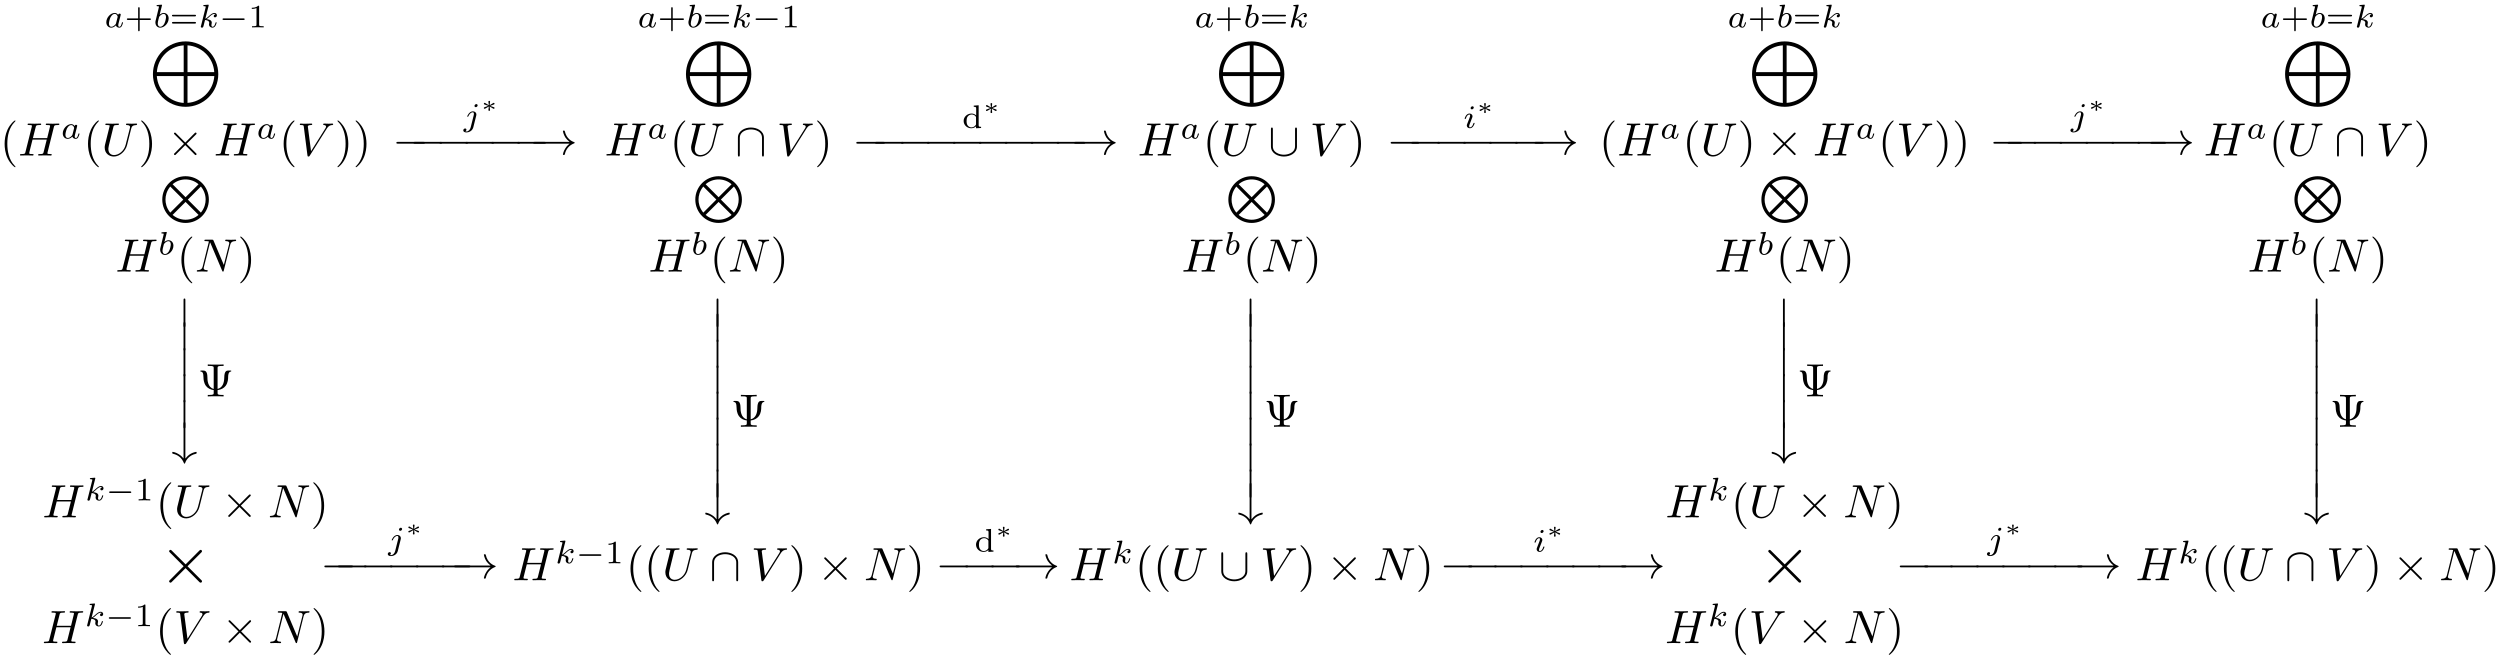 <?xml version="1.0" encoding="UTF-8"?>
<svg xmlns="http://www.w3.org/2000/svg" xmlns:xlink="http://www.w3.org/1999/xlink" width="533.178pt" height="139.653pt" viewBox="0 0 533.178 139.653" version="1.1">
<defs>
<g>
<symbol overflow="visible" id="glyph0-0">
<path style="stroke:none;" d=""/>
</symbol>
<symbol overflow="visible" id="glyph0-1">
<path style="stroke:none;" d="M 2.938 -2.656 C 2.797 -2.891 2.562 -3.078 2.219 -3.078 C 1.328 -3.078 0.422 -2.094 0.422 -1.094 C 0.422 -0.406 0.875 0.062 1.484 0.062 C 1.859 0.062 2.188 -0.141 2.469 -0.422 C 2.594 0 3 0.062 3.188 0.062 C 3.438 0.062 3.609 -0.078 3.734 -0.297 C 3.891 -0.578 3.984 -0.969 3.984 -1 C 3.984 -1.094 3.891 -1.094 3.875 -1.094 C 3.766 -1.094 3.766 -1.062 3.719 -0.875 C 3.625 -0.531 3.5 -0.125 3.203 -0.125 C 3.031 -0.125 2.969 -0.281 2.969 -0.469 C 2.969 -0.578 3.031 -0.844 3.078 -1.016 C 3.125 -1.203 3.203 -1.484 3.234 -1.641 L 3.375 -2.172 C 3.422 -2.359 3.5 -2.688 3.5 -2.719 C 3.5 -2.875 3.375 -2.938 3.266 -2.938 C 3.141 -2.938 2.984 -2.859 2.938 -2.656 Z M 2.5 -0.875 C 2.453 -0.672 2.297 -0.531 2.141 -0.406 C 2.078 -0.344 1.797 -0.125 1.5 -0.125 C 1.234 -0.125 0.984 -0.312 0.984 -0.797 C 0.984 -1.172 1.188 -1.938 1.359 -2.219 C 1.672 -2.781 2.031 -2.875 2.219 -2.875 C 2.703 -2.875 2.844 -2.344 2.844 -2.266 C 2.844 -2.25 2.828 -2.188 2.828 -2.172 Z M 2.5 -0.875 "/>
</symbol>
<symbol overflow="visible" id="glyph0-2">
<path style="stroke:none;" d="M 1.844 -4.625 C 1.844 -4.641 1.875 -4.734 1.875 -4.734 C 1.875 -4.781 1.844 -4.844 1.75 -4.844 C 1.609 -4.844 1.031 -4.781 0.859 -4.766 C 0.812 -4.766 0.703 -4.75 0.703 -4.609 C 0.703 -4.516 0.812 -4.516 0.891 -4.516 C 1.219 -4.516 1.219 -4.453 1.219 -4.406 C 1.219 -4.359 1.156 -4.078 1.109 -3.922 L 0.953 -3.281 C 0.891 -3.031 0.516 -1.516 0.5 -1.422 C 0.453 -1.25 0.453 -1.156 0.453 -1.078 C 0.453 -0.375 0.906 0.062 1.484 0.062 C 2.359 0.062 3.281 -0.875 3.281 -1.906 C 3.281 -2.719 2.719 -3.078 2.234 -3.078 C 1.875 -3.078 1.562 -2.875 1.359 -2.688 Z M 1.484 -0.125 C 1.156 -0.125 0.953 -0.422 0.953 -0.844 C 0.953 -1.094 1.016 -1.328 1.219 -2.125 C 1.25 -2.25 1.25 -2.266 1.391 -2.422 C 1.656 -2.719 1.969 -2.875 2.219 -2.875 C 2.484 -2.875 2.719 -2.672 2.719 -2.203 C 2.719 -1.922 2.578 -1.203 2.359 -0.797 C 2.188 -0.453 1.844 -0.125 1.484 -0.125 Z M 1.484 -0.125 "/>
</symbol>
<symbol overflow="visible" id="glyph0-3">
<path style="stroke:none;" d="M 2.188 -4.625 C 2.188 -4.641 2.203 -4.734 2.203 -4.734 C 2.203 -4.781 2.188 -4.844 2.094 -4.844 C 1.953 -4.844 1.375 -4.781 1.203 -4.766 C 1.156 -4.766 1.047 -4.75 1.047 -4.609 C 1.047 -4.516 1.156 -4.516 1.234 -4.516 C 1.562 -4.516 1.562 -4.453 1.562 -4.406 C 1.562 -4.359 1.547 -4.312 1.547 -4.25 L 0.562 -0.312 C 0.516 -0.188 0.516 -0.172 0.516 -0.156 C 0.516 -0.047 0.609 0.062 0.766 0.062 C 0.953 0.062 1.031 -0.062 1.078 -0.219 C 1.094 -0.25 1.391 -1.484 1.422 -1.578 C 1.922 -1.531 2.312 -1.359 2.312 -1 C 2.312 -0.969 2.312 -0.938 2.297 -0.859 C 2.266 -0.766 2.266 -0.719 2.266 -0.641 C 2.266 -0.156 2.672 0.062 3.016 0.062 C 3.688 0.062 3.891 -0.984 3.891 -1 C 3.891 -1.094 3.812 -1.094 3.781 -1.094 C 3.688 -1.094 3.672 -1.047 3.641 -0.922 C 3.562 -0.625 3.375 -0.125 3.031 -0.125 C 2.844 -0.125 2.781 -0.297 2.781 -0.484 C 2.781 -0.609 2.781 -0.625 2.828 -0.797 C 2.844 -0.828 2.859 -0.938 2.859 -1.016 C 2.859 -1.641 2.031 -1.734 1.734 -1.75 C 1.938 -1.875 2.188 -2.109 2.312 -2.219 C 2.672 -2.547 3.016 -2.875 3.406 -2.875 C 3.484 -2.875 3.578 -2.859 3.641 -2.781 C 3.344 -2.734 3.281 -2.5 3.281 -2.391 C 3.281 -2.25 3.391 -2.141 3.547 -2.141 C 3.75 -2.141 3.953 -2.297 3.953 -2.578 C 3.953 -2.812 3.781 -3.078 3.422 -3.078 C 3.016 -3.078 2.656 -2.781 2.297 -2.453 C 2 -2.188 1.781 -1.969 1.484 -1.844 Z M 2.188 -4.625 "/>
</symbol>
<symbol overflow="visible" id="glyph0-4">
<path style="stroke:none;" d="M 3.062 -4.359 C 3.062 -4.469 2.969 -4.625 2.781 -4.625 C 2.578 -4.625 2.391 -4.422 2.391 -4.234 C 2.391 -4.125 2.469 -3.969 2.672 -3.969 C 2.859 -3.969 3.062 -4.156 3.062 -4.359 Z M 1.578 0.344 C 1.469 0.828 1.094 1.219 0.688 1.219 C 0.594 1.219 0.516 1.219 0.438 1.188 C 0.609 1.094 0.672 0.938 0.672 0.828 C 0.672 0.656 0.531 0.578 0.391 0.578 C 0.188 0.578 0 0.766 0 0.984 C 0 1.25 0.266 1.422 0.688 1.422 C 1.109 1.422 1.922 1.172 2.141 0.328 L 2.766 -2.172 C 2.781 -2.25 2.797 -2.312 2.797 -2.422 C 2.797 -2.797 2.469 -3.078 2.062 -3.078 C 1.281 -3.078 0.844 -2.109 0.844 -2 C 0.844 -1.922 0.938 -1.922 0.953 -1.922 C 1.031 -1.922 1.047 -1.938 1.094 -2.047 C 1.266 -2.453 1.625 -2.875 2.031 -2.875 C 2.203 -2.875 2.266 -2.766 2.266 -2.531 C 2.266 -2.453 2.266 -2.359 2.25 -2.328 Z M 1.578 0.344 "/>
</symbol>
<symbol overflow="visible" id="glyph0-5">
<path style="stroke:none;" d="M 2.266 -4.359 C 2.266 -4.469 2.172 -4.625 1.984 -4.625 C 1.797 -4.625 1.594 -4.438 1.594 -4.234 C 1.594 -4.125 1.672 -3.969 1.875 -3.969 C 2.062 -3.969 2.266 -4.172 2.266 -4.359 Z M 0.844 -0.812 C 0.812 -0.719 0.781 -0.641 0.781 -0.516 C 0.781 -0.188 1.047 0.062 1.438 0.062 C 2.125 0.062 2.438 -0.891 2.438 -1 C 2.438 -1.094 2.344 -1.094 2.328 -1.094 C 2.234 -1.094 2.219 -1.047 2.188 -0.969 C 2.031 -0.406 1.734 -0.125 1.453 -0.125 C 1.312 -0.125 1.281 -0.219 1.281 -0.375 C 1.281 -0.531 1.328 -0.656 1.391 -0.812 C 1.469 -1 1.547 -1.188 1.609 -1.375 C 1.672 -1.547 1.938 -2.172 1.953 -2.266 C 1.984 -2.328 2 -2.406 2 -2.484 C 2 -2.812 1.719 -3.078 1.344 -3.078 C 0.641 -3.078 0.328 -2.125 0.328 -2 C 0.328 -1.922 0.422 -1.922 0.453 -1.922 C 0.547 -1.922 0.547 -1.953 0.578 -2.031 C 0.75 -2.625 1.062 -2.875 1.312 -2.875 C 1.422 -2.875 1.484 -2.828 1.484 -2.641 C 1.484 -2.469 1.453 -2.375 1.281 -1.938 Z M 0.844 -0.812 "/>
</symbol>
<symbol overflow="visible" id="glyph1-0">
<path style="stroke:none;" d=""/>
</symbol>
<symbol overflow="visible" id="glyph1-1">
<path style="stroke:none;" d="M 3.219 -1.578 L 5.359 -1.578 C 5.453 -1.578 5.609 -1.578 5.609 -1.734 C 5.609 -1.922 5.453 -1.922 5.359 -1.922 L 3.219 -1.922 L 3.219 -4.062 C 3.219 -4.141 3.219 -4.312 3.062 -4.312 C 2.891 -4.312 2.891 -4.156 2.891 -4.062 L 2.891 -1.922 L 0.75 -1.922 C 0.656 -1.922 0.484 -1.922 0.484 -1.75 C 0.484 -1.578 0.641 -1.578 0.75 -1.578 L 2.891 -1.578 L 2.891 0.562 C 2.891 0.656 2.891 0.828 3.047 0.828 C 3.219 0.828 3.219 0.656 3.219 0.562 Z M 3.219 -1.578 "/>
</symbol>
<symbol overflow="visible" id="glyph1-2">
<path style="stroke:none;" d="M 5.359 -2.344 C 5.453 -2.344 5.609 -2.344 5.609 -2.516 C 5.609 -2.688 5.453 -2.688 5.359 -2.688 L 0.75 -2.688 C 0.656 -2.688 0.484 -2.688 0.484 -2.516 C 0.484 -2.344 0.641 -2.344 0.75 -2.344 Z M 5.359 -0.812 C 5.453 -0.812 5.609 -0.812 5.609 -0.969 C 5.609 -1.156 5.453 -1.156 5.359 -1.156 L 0.75 -1.156 C 0.641 -1.156 0.484 -1.156 0.484 -0.969 C 0.484 -0.812 0.656 -0.812 0.75 -0.812 Z M 5.359 -0.812 "/>
</symbol>
<symbol overflow="visible" id="glyph1-3">
<path style="stroke:none;" d="M 2.328 -4.438 C 2.328 -4.625 2.328 -4.625 2.125 -4.625 C 1.672 -4.188 1.047 -4.188 0.766 -4.188 L 0.766 -3.938 C 0.922 -3.938 1.391 -3.938 1.766 -4.125 L 1.766 -0.578 C 1.766 -0.344 1.766 -0.25 1.078 -0.25 L 0.812 -0.25 L 0.812 0 C 0.938 0 1.797 -0.031 2.047 -0.031 C 2.266 -0.031 3.141 0 3.297 0 L 3.297 -0.25 L 3.031 -0.25 C 2.328 -0.25 2.328 -0.344 2.328 -0.578 Z M 2.328 -4.438 "/>
</symbol>
<symbol overflow="visible" id="glyph1-4">
<path style="stroke:none;" d="M 2.484 -4.766 L 2.484 -4.516 C 2.953 -4.516 3 -4.453 3 -4.125 L 3 -2.672 C 2.75 -2.922 2.406 -3.078 2.031 -3.078 C 1.094 -3.078 0.328 -2.375 0.328 -1.5 C 0.328 -0.625 1.062 0.062 1.938 0.062 C 2.516 0.062 2.859 -0.234 2.969 -0.359 L 2.969 0.062 L 4.047 0 L 4.047 -0.25 C 3.578 -0.25 3.531 -0.297 3.531 -0.641 L 3.531 -4.844 Z M 2.969 -0.734 C 2.797 -0.406 2.438 -0.125 1.984 -0.125 C 1.594 -0.125 1.312 -0.359 1.172 -0.562 C 1.031 -0.766 0.953 -1.047 0.953 -1.484 C 0.953 -1.656 0.953 -2.172 1.234 -2.5 C 1.516 -2.812 1.859 -2.875 2.062 -2.875 C 2.391 -2.875 2.703 -2.719 2.891 -2.469 C 2.969 -2.359 2.969 -2.359 2.969 -2.219 Z M 2.969 -0.734 "/>
</symbol>
<symbol overflow="visible" id="glyph2-0">
<path style="stroke:none;" d=""/>
</symbol>
<symbol overflow="visible" id="glyph2-1">
<path style="stroke:none;" d="M 5.188 -1.578 C 5.297 -1.578 5.469 -1.578 5.469 -1.734 C 5.469 -1.922 5.297 -1.922 5.188 -1.922 L 1.031 -1.922 C 0.922 -1.922 0.75 -1.922 0.75 -1.75 C 0.75 -1.578 0.906 -1.578 1.031 -1.578 Z M 5.188 -1.578 "/>
</symbol>
<symbol overflow="visible" id="glyph3-0">
<path style="stroke:none;" d=""/>
</symbol>
<symbol overflow="visible" id="glyph3-1">
<path style="stroke:none;" d="M 14.5 6.984 C 14.5 3.125 11.375 0 7.531 0 C 3.688 0 0.562 3.125 0.562 6.984 C 0.562 10.844 3.672 13.953 7.531 13.953 C 11.359 13.953 14.5 10.844 14.5 6.984 Z M 1.406 6.562 C 1.578 3.625 3.938 1.062 7.125 0.844 L 7.125 6.562 Z M 7.938 0.844 C 10.969 1.031 13.469 3.5 13.641 6.562 L 7.938 6.562 Z M 13.656 7.391 C 13.422 10.594 10.859 12.938 7.938 13.109 L 7.938 7.391 Z M 7.125 13.125 C 4.062 12.906 1.609 10.484 1.391 7.391 L 7.125 7.391 Z M 7.125 13.125 "/>
</symbol>
<symbol overflow="visible" id="glyph3-2">
<path style="stroke:none;" d="M 10.5 4.984 C 10.5 2.219 8.281 0 5.531 0 C 2.797 0 0.562 2.219 0.562 4.984 C 0.562 7.75 2.797 9.969 5.531 9.969 C 8.281 9.969 10.5 7.75 10.5 4.984 Z M 2.766 1.719 C 3.516 1.047 4.531 0.688 5.531 0.688 C 6.547 0.688 7.562 1.062 8.297 1.719 L 5.531 4.484 Z M 2.266 7.766 C 1.422 6.734 1.25 5.688 1.25 4.984 C 1.25 4.203 1.469 3.172 2.266 2.203 L 5.047 4.984 Z M 8.797 2.203 C 9.453 2.984 9.812 3.969 9.812 4.984 C 9.812 5.766 9.594 6.797 8.797 7.766 L 6.016 4.984 Z M 8.297 8.25 C 7.547 8.922 6.531 9.281 5.531 9.281 C 4.531 9.281 3.516 8.906 2.766 8.25 L 5.531 5.484 Z M 8.297 8.25 "/>
</symbol>
<symbol overflow="visible" id="glyph4-0">
<path style="stroke:none;" d=""/>
</symbol>
<symbol overflow="visible" id="glyph4-1">
<path style="stroke:none;" d="M 7.609 -6.047 C 7.703 -6.406 7.719 -6.5 8.438 -6.5 C 8.703 -6.5 8.781 -6.5 8.781 -6.703 C 8.781 -6.812 8.672 -6.812 8.641 -6.812 C 8.359 -6.812 7.641 -6.781 7.359 -6.781 C 7.078 -6.781 6.375 -6.812 6.078 -6.812 C 6 -6.812 5.891 -6.812 5.891 -6.609 C 5.891 -6.5 5.984 -6.5 6.172 -6.5 C 6.188 -6.5 6.375 -6.5 6.547 -6.484 C 6.734 -6.453 6.812 -6.453 6.812 -6.312 C 6.812 -6.281 6.812 -6.266 6.781 -6.125 L 6.188 -3.703 L 3.141 -3.703 L 3.734 -6.047 C 3.812 -6.406 3.844 -6.5 4.562 -6.5 C 4.828 -6.5 4.906 -6.5 4.906 -6.703 C 4.906 -6.812 4.797 -6.812 4.766 -6.812 C 4.484 -6.812 3.766 -6.781 3.484 -6.781 C 3.203 -6.781 2.5 -6.812 2.203 -6.812 C 2.125 -6.812 2.016 -6.812 2.016 -6.609 C 2.016 -6.5 2.109 -6.5 2.297 -6.5 C 2.312 -6.5 2.5 -6.5 2.672 -6.484 C 2.844 -6.453 2.938 -6.453 2.938 -6.312 C 2.938 -6.281 2.938 -6.25 2.906 -6.125 L 1.562 -0.781 C 1.469 -0.391 1.453 -0.312 0.656 -0.312 C 0.484 -0.312 0.391 -0.312 0.391 -0.109 C 0.391 0 0.516 0 0.531 0 C 0.812 0 1.516 -0.031 1.797 -0.031 C 2 -0.031 2.219 -0.016 2.438 -0.016 C 2.656 -0.016 2.875 0 3.078 0 C 3.156 0 3.281 0 3.281 -0.203 C 3.281 -0.312 3.188 -0.312 3 -0.312 C 2.625 -0.312 2.359 -0.312 2.359 -0.484 C 2.359 -0.547 2.375 -0.594 2.375 -0.656 L 3.062 -3.391 L 6.094 -3.391 C 5.688 -1.734 5.453 -0.781 5.406 -0.641 C 5.312 -0.312 5.125 -0.312 4.5 -0.312 C 4.359 -0.312 4.266 -0.312 4.266 -0.109 C 4.266 0 4.391 0 4.406 0 C 4.688 0 5.391 -0.031 5.672 -0.031 C 5.875 -0.031 6.094 -0.016 6.312 -0.016 C 6.531 -0.016 6.75 0 6.953 0 C 7.031 0 7.156 0 7.156 -0.203 C 7.156 -0.312 7.062 -0.312 6.875 -0.312 C 6.516 -0.312 6.234 -0.312 6.234 -0.484 C 6.234 -0.547 6.25 -0.594 6.266 -0.656 Z M 7.609 -6.047 "/>
</symbol>
<symbol overflow="visible" id="glyph4-2">
<path style="stroke:none;" d="M 6.328 -5.766 C 6.438 -6.172 6.609 -6.469 7.406 -6.5 C 7.453 -6.5 7.578 -6.516 7.578 -6.703 C 7.578 -6.703 7.578 -6.812 7.453 -6.812 C 7.125 -6.812 6.766 -6.781 6.438 -6.781 C 6.094 -6.781 5.719 -6.812 5.391 -6.812 C 5.328 -6.812 5.219 -6.812 5.219 -6.609 C 5.219 -6.5 5.312 -6.5 5.391 -6.5 C 5.969 -6.484 6.078 -6.281 6.078 -6.062 C 6.078 -6.031 6.047 -5.875 6.047 -5.859 L 5.141 -2.297 C 4.812 -0.953 3.656 -0.094 2.656 -0.094 C 1.984 -0.094 1.453 -0.531 1.453 -1.391 C 1.453 -1.406 1.453 -1.719 1.562 -2.156 L 2.516 -6.047 C 2.609 -6.406 2.625 -6.5 3.359 -6.5 C 3.625 -6.5 3.703 -6.5 3.703 -6.703 C 3.703 -6.812 3.594 -6.812 3.562 -6.812 C 3.281 -6.812 2.562 -6.781 2.281 -6.781 C 2 -6.781 1.281 -6.812 1 -6.812 C 0.922 -6.812 0.812 -6.812 0.812 -6.609 C 0.812 -6.5 0.891 -6.5 1.094 -6.5 C 1.109 -6.5 1.297 -6.5 1.469 -6.484 C 1.641 -6.453 1.734 -6.453 1.734 -6.312 C 1.734 -6.266 1.625 -5.844 1.562 -5.609 L 1.344 -4.734 C 1.25 -4.344 0.781 -2.469 0.734 -2.266 C 0.672 -2 0.672 -1.844 0.672 -1.688 C 0.672 -0.484 1.578 0.219 2.625 0.219 C 3.875 0.219 5.109 -0.906 5.438 -2.219 Z M 6.328 -5.766 "/>
</symbol>
<symbol overflow="visible" id="glyph4-3">
<path style="stroke:none;" d="M 6.266 -5.672 C 6.75 -6.453 7.172 -6.484 7.531 -6.5 C 7.656 -6.516 7.672 -6.672 7.672 -6.688 C 7.672 -6.766 7.609 -6.812 7.531 -6.812 C 7.281 -6.812 6.984 -6.781 6.719 -6.781 C 6.391 -6.781 6.047 -6.812 5.734 -6.812 C 5.672 -6.812 5.547 -6.812 5.547 -6.625 C 5.547 -6.516 5.625 -6.5 5.703 -6.5 C 5.969 -6.484 6.156 -6.375 6.156 -6.172 C 6.156 -6.016 6.016 -5.797 6.016 -5.797 L 2.953 -0.922 L 2.266 -6.203 C 2.266 -6.375 2.5 -6.5 2.953 -6.5 C 3.094 -6.5 3.203 -6.5 3.203 -6.703 C 3.203 -6.781 3.125 -6.812 3.078 -6.812 C 2.672 -6.812 2.25 -6.781 1.828 -6.781 C 1.656 -6.781 1.469 -6.781 1.281 -6.781 C 1.109 -6.781 0.922 -6.812 0.75 -6.812 C 0.672 -6.812 0.562 -6.812 0.562 -6.625 C 0.562 -6.5 0.641 -6.5 0.812 -6.5 C 1.359 -6.5 1.375 -6.406 1.406 -6.156 L 2.188 -0.016 C 2.219 0.188 2.266 0.219 2.391 0.219 C 2.547 0.219 2.594 0.172 2.672 0.047 Z M 6.266 -5.672 "/>
</symbol>
<symbol overflow="visible" id="glyph4-4">
<path style="stroke:none;" d="M 7.531 -5.766 C 7.641 -6.156 7.812 -6.469 8.609 -6.5 C 8.656 -6.5 8.781 -6.516 8.781 -6.703 C 8.781 -6.703 8.781 -6.812 8.656 -6.812 C 8.328 -6.812 7.969 -6.781 7.641 -6.781 C 7.312 -6.781 6.953 -6.812 6.625 -6.812 C 6.562 -6.812 6.453 -6.812 6.453 -6.609 C 6.453 -6.5 6.547 -6.5 6.625 -6.5 C 7.203 -6.484 7.312 -6.281 7.312 -6.062 C 7.312 -6.031 7.281 -5.875 7.281 -5.859 L 6.156 -1.422 L 3.953 -6.625 C 3.875 -6.797 3.875 -6.812 3.641 -6.812 L 2.297 -6.812 C 2.109 -6.812 2.016 -6.812 2.016 -6.609 C 2.016 -6.5 2.109 -6.5 2.297 -6.5 C 2.344 -6.5 2.969 -6.5 2.969 -6.406 L 1.641 -1.062 C 1.531 -0.656 1.359 -0.344 0.562 -0.312 C 0.5 -0.312 0.391 -0.297 0.391 -0.109 C 0.391 -0.047 0.438 0 0.516 0 C 0.844 0 1.188 -0.031 1.516 -0.031 C 1.859 -0.031 2.219 0 2.547 0 C 2.594 0 2.719 0 2.719 -0.203 C 2.719 -0.297 2.625 -0.312 2.516 -0.312 C 1.938 -0.328 1.859 -0.547 1.859 -0.75 C 1.859 -0.812 1.875 -0.875 1.906 -0.984 L 3.219 -6.234 C 3.266 -6.188 3.266 -6.156 3.312 -6.062 L 5.797 -0.188 C 5.859 -0.016 5.891 0 5.984 0 C 6.094 0 6.094 -0.031 6.141 -0.203 Z M 7.531 -5.766 "/>
</symbol>
<symbol overflow="visible" id="glyph5-0">
<path style="stroke:none;" d=""/>
</symbol>
<symbol overflow="visible" id="glyph5-1">
<path style="stroke:none;" d="M 3.297 2.391 C 3.297 2.359 3.297 2.344 3.125 2.172 C 1.891 0.922 1.562 -0.969 1.562 -2.5 C 1.562 -4.234 1.938 -5.969 3.172 -7.203 C 3.297 -7.328 3.297 -7.344 3.297 -7.375 C 3.297 -7.453 3.266 -7.484 3.203 -7.484 C 3.094 -7.484 2.203 -6.797 1.609 -5.531 C 1.109 -4.438 0.984 -3.328 0.984 -2.5 C 0.984 -1.719 1.094 -0.516 1.641 0.625 C 2.25 1.844 3.094 2.5 3.203 2.5 C 3.266 2.5 3.297 2.469 3.297 2.391 Z M 3.297 2.391 "/>
</symbol>
<symbol overflow="visible" id="glyph5-2">
<path style="stroke:none;" d="M 2.875 -2.5 C 2.875 -3.266 2.766 -4.469 2.219 -5.609 C 1.625 -6.828 0.766 -7.484 0.672 -7.484 C 0.609 -7.484 0.562 -7.438 0.562 -7.375 C 0.562 -7.344 0.562 -7.328 0.75 -7.141 C 1.734 -6.156 2.297 -4.578 2.297 -2.5 C 2.297 -0.781 1.938 0.969 0.703 2.219 C 0.562 2.344 0.562 2.359 0.562 2.391 C 0.562 2.453 0.609 2.5 0.672 2.5 C 0.766 2.5 1.672 1.812 2.25 0.547 C 2.766 -0.547 2.875 -1.656 2.875 -2.5 Z M 2.875 -2.5 "/>
</symbol>
<symbol overflow="visible" id="glyph5-3">
<path style="stroke:none;" d="M 4.25 -6.016 C 4.25 -6.359 4.25 -6.5 5.203 -6.5 L 5.531 -6.5 L 5.531 -6.812 C 5.172 -6.781 4.25 -6.781 3.844 -6.781 C 3.438 -6.781 2.516 -6.781 2.156 -6.812 L 2.156 -6.5 L 2.484 -6.5 C 3.422 -6.5 3.422 -6.375 3.422 -6.016 L 3.422 -1.594 C 2.125 -1.938 2.078 -3.484 2.078 -4.125 C 2.062 -5.328 1.625 -5.516 1.188 -5.516 L 0.812 -5.516 C 0.672 -5.516 0.562 -5.516 0.562 -5.406 C 0.562 -5.359 0.594 -5.312 0.656 -5.297 C 0.984 -5.266 1.234 -5.125 1.25 -3.953 C 1.25 -3.719 1.281 -2.938 1.75 -2.266 C 2.141 -1.719 2.75 -1.438 3.422 -1.344 L 3.422 -0.781 C 3.422 -0.453 3.422 -0.312 2.484 -0.312 L 2.156 -0.312 L 2.156 0 C 2.516 -0.031 3.422 -0.031 3.844 -0.031 C 4.25 -0.031 5.172 -0.031 5.531 0 L 5.531 -0.312 L 5.203 -0.312 C 4.25 -0.312 4.25 -0.438 4.25 -0.781 L 4.25 -1.344 C 4.969 -1.438 5.578 -1.734 5.969 -2.25 C 6.484 -2.953 6.5 -3.75 6.5 -4.188 C 6.5 -4.344 6.516 -5.234 7.047 -5.297 C 7.109 -5.312 7.172 -5.328 7.172 -5.406 C 7.172 -5.516 7.094 -5.516 6.938 -5.516 L 6.562 -5.516 C 6.172 -5.516 5.688 -5.453 5.672 -4 C 5.656 -2.906 5.328 -1.859 4.25 -1.594 Z M 4.25 -6.016 "/>
</symbol>
<symbol overflow="visible" id="glyph6-0">
<path style="stroke:none;" d=""/>
</symbol>
<symbol overflow="visible" id="glyph6-1">
<path style="stroke:none;" d="M 6.094 -3.781 C 6.094 -5.297 4.562 -5.969 3.312 -5.969 C 2.031 -5.969 0.547 -5.266 0.547 -3.797 L 0.547 -0.141 C 0.547 0.047 0.547 0.219 0.75 0.219 C 0.953 0.219 0.953 0.047 0.953 -0.141 L 0.953 -3.75 C 0.953 -5.25 2.578 -5.562 3.312 -5.562 C 3.766 -5.562 4.391 -5.469 4.922 -5.141 C 5.688 -4.641 5.688 -4 5.688 -3.734 L 5.688 -0.141 C 5.688 0.047 5.688 0.219 5.891 0.219 C 6.094 0.219 6.094 0.047 6.094 -0.141 Z M 6.094 -3.781 "/>
</symbol>
<symbol overflow="visible" id="glyph6-2">
<path style="stroke:none;" d="M 3.875 -2.766 L 1.891 -4.75 C 1.766 -4.875 1.75 -4.891 1.672 -4.891 C 1.562 -4.891 1.469 -4.812 1.469 -4.688 C 1.469 -4.625 1.484 -4.609 1.594 -4.5 L 3.594 -2.5 L 1.594 -0.484 C 1.484 -0.375 1.469 -0.359 1.469 -0.297 C 1.469 -0.172 1.562 -0.094 1.672 -0.094 C 1.75 -0.094 1.766 -0.109 1.891 -0.234 L 3.875 -2.219 L 5.938 -0.156 C 5.953 -0.141 6.016 -0.094 6.078 -0.094 C 6.203 -0.094 6.281 -0.172 6.281 -0.297 C 6.281 -0.312 6.281 -0.344 6.25 -0.406 C 6.234 -0.422 4.656 -1.984 4.156 -2.5 L 5.984 -4.312 C 6.031 -4.375 6.188 -4.5 6.234 -4.562 C 6.234 -4.578 6.281 -4.625 6.281 -4.688 C 6.281 -4.812 6.203 -4.891 6.078 -4.891 C 6 -4.891 5.969 -4.859 5.859 -4.75 Z M 3.875 -2.766 "/>
</symbol>
<symbol overflow="visible" id="glyph6-3">
<path style="stroke:none;" d="M 6.094 -5.609 C 6.094 -5.781 6.094 -5.969 5.891 -5.969 C 5.688 -5.969 5.688 -5.781 5.688 -5.609 L 5.688 -2 C 5.688 -0.5 4.062 -0.172 3.312 -0.172 C 2.875 -0.172 2.25 -0.266 1.719 -0.609 C 0.953 -1.094 0.953 -1.734 0.953 -2 L 0.953 -5.609 C 0.953 -5.781 0.953 -5.969 0.75 -5.969 C 0.547 -5.969 0.547 -5.781 0.547 -5.609 L 0.547 -1.953 C 0.547 -0.438 2.078 0.219 3.312 0.219 C 4.609 0.219 6.094 -0.484 6.094 -1.938 Z M 6.094 -5.609 "/>
</symbol>
<symbol overflow="visible" id="glyph6-4">
<path style="stroke:none;" d="M 6.562 -2.297 C 6.734 -2.297 6.922 -2.297 6.922 -2.5 C 6.922 -2.688 6.734 -2.688 6.562 -2.688 L 1.172 -2.688 C 1 -2.688 0.828 -2.688 0.828 -2.5 C 0.828 -2.297 1 -2.297 1.172 -2.297 Z M 6.562 -2.297 "/>
</symbol>
<symbol overflow="visible" id="glyph6-5">
<path style="stroke:none;" d="M 8.312 -2.297 C 7.766 -1.875 7.5 -1.469 7.422 -1.328 C 6.969 -0.641 6.891 -0.016 6.891 -0.016 C 6.891 0.109 7.016 0.109 7.094 0.109 C 7.25 0.109 7.266 0.094 7.312 -0.094 C 7.531 -1.062 8.125 -1.906 9.25 -2.359 C 9.375 -2.406 9.406 -2.422 9.406 -2.5 C 9.406 -2.562 9.344 -2.594 9.328 -2.609 C 8.875 -2.766 7.672 -3.266 7.297 -4.938 C 7.266 -5.062 7.25 -5.094 7.094 -5.094 C 7.016 -5.094 6.891 -5.094 6.891 -4.969 C 6.891 -4.953 6.984 -4.328 7.391 -3.656 C 7.594 -3.359 7.891 -3.016 8.312 -2.688 L 0.906 -2.688 C 0.734 -2.688 0.547 -2.688 0.547 -2.5 C 0.547 -2.297 0.734 -2.297 0.906 -2.297 Z M 8.312 -2.297 "/>
</symbol>
<symbol overflow="visible" id="glyph7-0">
<path style="stroke:none;" d=""/>
</symbol>
<symbol overflow="visible" id="glyph7-1">
<path style="stroke:none;" d="M 1.922 -1.375 C 1.922 -1.469 2.016 -2.109 2.016 -2.156 C 2.016 -2.25 1.938 -2.312 1.828 -2.312 C 1.734 -2.312 1.656 -2.234 1.656 -2.156 C 1.656 -2.109 1.734 -1.484 1.75 -1.375 L 0.984 -1.844 C 0.922 -1.875 0.906 -1.891 0.859 -1.891 C 0.781 -1.891 0.688 -1.812 0.688 -1.703 C 0.688 -1.625 0.75 -1.562 0.797 -1.547 C 1.078 -1.438 1.359 -1.344 1.641 -1.25 C 1.359 -1.141 0.891 -0.984 0.812 -0.938 C 0.781 -0.922 0.688 -0.891 0.688 -0.781 C 0.688 -0.672 0.781 -0.609 0.859 -0.609 C 0.922 -0.609 1.078 -0.703 1.75 -1.109 C 1.734 -1 1.656 -0.375 1.656 -0.328 C 1.656 -0.25 1.734 -0.172 1.828 -0.172 C 1.938 -0.172 2.016 -0.234 2.016 -0.328 C 2.016 -0.375 1.922 -1.016 1.922 -1.109 L 2.703 -0.641 C 2.734 -0.625 2.766 -0.609 2.812 -0.609 C 2.891 -0.609 2.969 -0.672 2.969 -0.781 C 2.969 -0.875 2.922 -0.922 2.875 -0.938 C 2.594 -1.047 2.312 -1.141 2.031 -1.234 C 2.312 -1.344 2.766 -1.516 2.859 -1.547 C 2.891 -1.562 2.969 -1.594 2.969 -1.703 C 2.969 -1.812 2.891 -1.891 2.812 -1.891 C 2.766 -1.891 2.734 -1.875 2.688 -1.844 Z M 1.922 -1.375 "/>
</symbol>
<symbol overflow="visible" id="glyph8-0">
<path style="stroke:none;" d=""/>
</symbol>
<symbol overflow="visible" id="glyph8-1">
<path style="stroke:none;" d="M 5.641 -4.031 L 2.734 -6.922 C 2.562 -7.094 2.531 -7.125 2.422 -7.125 C 2.281 -7.125 2.125 -6.984 2.125 -6.828 C 2.125 -6.734 2.156 -6.703 2.312 -6.547 L 5.219 -3.625 L 2.312 -0.703 C 2.156 -0.547 2.125 -0.516 2.125 -0.422 C 2.125 -0.266 2.281 -0.125 2.422 -0.125 C 2.531 -0.125 2.562 -0.156 2.734 -0.328 L 5.625 -3.219 L 8.625 -0.219 C 8.656 -0.203 8.766 -0.125 8.844 -0.125 C 9.016 -0.125 9.141 -0.266 9.141 -0.422 C 9.141 -0.453 9.141 -0.5 9.094 -0.578 C 9.078 -0.609 6.766 -2.891 6.047 -3.625 L 8.703 -6.281 C 8.766 -6.359 8.984 -6.547 9.062 -6.641 C 9.078 -6.672 9.141 -6.734 9.141 -6.828 C 9.141 -6.984 9.016 -7.125 8.844 -7.125 C 8.734 -7.125 8.672 -7.062 8.516 -6.906 Z M 5.641 -4.031 "/>
</symbol>
<symbol overflow="visible" id="glyph9-0">
<path style="stroke:none;" d=""/>
</symbol>
<symbol overflow="visible" id="glyph9-1">
<path style="stroke:none;" d="M 2.297 6.562 C 2.297 6.734 2.297 6.922 2.5 6.922 C 2.688 6.922 2.688 6.734 2.688 6.562 L 2.688 1.172 C 2.688 1 2.688 0.828 2.5 0.828 C 2.297 0.828 2.297 1 2.297 1.172 Z M 2.297 6.562 "/>
</symbol>
<symbol overflow="visible" id="glyph9-2">
<path style="stroke:none;" d="M 2.297 8.312 C 1.875 7.766 1.469 7.5 1.328 7.422 C 0.641 6.969 0.016 6.891 0.016 6.891 C -0.109 6.891 -0.109 7.016 -0.109 7.094 C -0.109 7.25 -0.094 7.266 0.094 7.312 C 1.062 7.531 1.906 8.125 2.359 9.25 C 2.406 9.375 2.422 9.406 2.5 9.406 C 2.562 9.406 2.594 9.344 2.609 9.328 C 2.766 8.875 3.266 7.672 4.938 7.297 C 5.062 7.266 5.094 7.25 5.094 7.094 C 5.094 7.016 5.094 6.891 4.969 6.891 C 4.953 6.891 4.328 6.984 3.656 7.391 C 3.359 7.594 3.016 7.891 2.688 8.312 L 2.688 0.906 C 2.688 0.734 2.688 0.547 2.5 0.547 C 2.297 0.547 2.297 0.734 2.297 0.906 Z M 2.297 8.312 "/>
</symbol>
</g>
<clipPath id="clip1">
  <path d="M 34 129 L 37 129 L 37 139.652 L 34 139.652 Z M 34 129 "/>
</clipPath>
<clipPath id="clip2">
  <path d="M 66 129 L 70 129 L 70 139.652 L 66 139.652 Z M 66 129 "/>
</clipPath>
<clipPath id="clip3">
  <path d="M 370 129 L 373 129 L 373 139.652 L 370 139.652 Z M 370 129 "/>
</clipPath>
<clipPath id="clip4">
  <path d="M 402 129 L 406 129 L 406 139.652 L 402 139.652 Z M 402 129 "/>
</clipPath>
</defs>
<g id="surface1">
<g style="fill:rgb(0%,0%,0%);fill-opacity:1;">
  <use xlink:href="#glyph0-1" x="135.933" y="5.839"/>
</g>
<g style="fill:rgb(0%,0%,0%);fill-opacity:1;">
  <use xlink:href="#glyph1-1" x="140.254" y="5.839"/>
</g>
<g style="fill:rgb(0%,0%,0%);fill-opacity:1;">
  <use xlink:href="#glyph0-2" x="146.369" y="5.839"/>
</g>
<g style="fill:rgb(0%,0%,0%);fill-opacity:1;">
  <use xlink:href="#glyph1-2" x="149.874" y="5.839"/>
</g>
<g style="fill:rgb(0%,0%,0%);fill-opacity:1;">
  <use xlink:href="#glyph0-3" x="155.989" y="5.839"/>
</g>
<g style="fill:rgb(0%,0%,0%);fill-opacity:1;">
  <use xlink:href="#glyph2-1" x="160.393" y="5.839"/>
</g>
<g style="fill:rgb(0%,0%,0%);fill-opacity:1;">
  <use xlink:href="#glyph1-3" x="166.619" y="5.839"/>
</g>
<g style="fill:rgb(0%,0%,0%);fill-opacity:1;">
  <use xlink:href="#glyph3-1" x="145.734" y="8.828"/>
</g>
<g style="fill:rgb(0%,0%,0%);fill-opacity:1;">
  <use xlink:href="#glyph4-1" x="128.94" y="33.167"/>
</g>
<g style="fill:rgb(0%,0%,0%);fill-opacity:1;">
  <use xlink:href="#glyph0-1" x="138.03" y="29.552"/>
</g>
<g style="fill:rgb(0%,0%,0%);fill-opacity:1;">
  <use xlink:href="#glyph5-1" x="142.85" y="33.167"/>
</g>
<g style="fill:rgb(0%,0%,0%);fill-opacity:1;">
  <use xlink:href="#glyph4-2" x="146.725" y="33.167"/>
</g>
<g style="fill:rgb(0%,0%,0%);fill-opacity:1;">
  <use xlink:href="#glyph6-1" x="156.827" y="33.167"/>
</g>
<g style="fill:rgb(0%,0%,0%);fill-opacity:1;">
  <use xlink:href="#glyph4-3" x="165.683" y="33.167"/>
</g>
<g style="fill:rgb(0%,0%,0%);fill-opacity:1;">
  <use xlink:href="#glyph5-2" x="173.708" y="33.167"/>
</g>
<g style="fill:rgb(0%,0%,0%);fill-opacity:1;">
  <use xlink:href="#glyph3-2" x="147.726" y="37.581"/>
</g>
<g style="fill:rgb(0%,0%,0%);fill-opacity:1;">
  <use xlink:href="#glyph4-1" x="138.296" y="57.925"/>
</g>
<g style="fill:rgb(0%,0%,0%);fill-opacity:1;">
  <use xlink:href="#glyph0-2" x="147.387" y="54.31"/>
</g>
<g style="fill:rgb(0%,0%,0%);fill-opacity:1;">
  <use xlink:href="#glyph5-1" x="151.388" y="57.925"/>
</g>
<g style="fill:rgb(0%,0%,0%);fill-opacity:1;">
  <use xlink:href="#glyph4-4" x="155.262" y="57.925"/>
</g>
<g style="fill:rgb(0%,0%,0%);fill-opacity:1;">
  <use xlink:href="#glyph5-2" x="164.353" y="57.925"/>
</g>
<g style="fill:rgb(0%,0%,0%);fill-opacity:1;">
  <use xlink:href="#glyph4-1" x="109.291" y="123.749"/>
</g>
<g style="fill:rgb(0%,0%,0%);fill-opacity:1;">
  <use xlink:href="#glyph0-3" x="118.382" y="120.134"/>
</g>
<g style="fill:rgb(0%,0%,0%);fill-opacity:1;">
  <use xlink:href="#glyph2-1" x="122.787" y="120.134"/>
</g>
<g style="fill:rgb(0%,0%,0%);fill-opacity:1;">
  <use xlink:href="#glyph1-3" x="129.012" y="120.134"/>
</g>
<g style="fill:rgb(0%,0%,0%);fill-opacity:1;">
  <use xlink:href="#glyph5-1" x="133.482" y="123.749"/>
  <use xlink:href="#glyph5-1" x="137.357" y="123.749"/>
</g>
<g style="fill:rgb(0%,0%,0%);fill-opacity:1;">
  <use xlink:href="#glyph4-2" x="141.231" y="123.749"/>
</g>
<g style="fill:rgb(0%,0%,0%);fill-opacity:1;">
  <use xlink:href="#glyph6-1" x="151.333" y="123.749"/>
</g>
<g style="fill:rgb(0%,0%,0%);fill-opacity:1;">
  <use xlink:href="#glyph4-3" x="160.189" y="123.749"/>
</g>
<g style="fill:rgb(0%,0%,0%);fill-opacity:1;">
  <use xlink:href="#glyph5-2" x="168.214" y="123.749"/>
</g>
<g style="fill:rgb(0%,0%,0%);fill-opacity:1;">
  <use xlink:href="#glyph6-2" x="174.303" y="123.749"/>
</g>
<g style="fill:rgb(0%,0%,0%);fill-opacity:1;">
  <use xlink:href="#glyph4-4" x="184.266" y="123.749"/>
</g>
<g style="fill:rgb(0%,0%,0%);fill-opacity:1;">
  <use xlink:href="#glyph5-2" x="193.356" y="123.749"/>
</g>
<g style="fill:rgb(0%,0%,0%);fill-opacity:1;">
  <use xlink:href="#glyph0-1" x="254.713" y="5.839"/>
</g>
<g style="fill:rgb(0%,0%,0%);fill-opacity:1;">
  <use xlink:href="#glyph1-1" x="259.034" y="5.839"/>
</g>
<g style="fill:rgb(0%,0%,0%);fill-opacity:1;">
  <use xlink:href="#glyph0-2" x="265.149" y="5.839"/>
</g>
<g style="fill:rgb(0%,0%,0%);fill-opacity:1;">
  <use xlink:href="#glyph1-2" x="268.654" y="5.839"/>
</g>
<g style="fill:rgb(0%,0%,0%);fill-opacity:1;">
  <use xlink:href="#glyph0-3" x="274.769" y="5.839"/>
</g>
<g style="fill:rgb(0%,0%,0%);fill-opacity:1;">
  <use xlink:href="#glyph3-1" x="259.416" y="8.828"/>
</g>
<g style="fill:rgb(0%,0%,0%);fill-opacity:1;">
  <use xlink:href="#glyph4-1" x="242.623" y="33.167"/>
</g>
<g style="fill:rgb(0%,0%,0%);fill-opacity:1;">
  <use xlink:href="#glyph0-1" x="251.714" y="29.552"/>
</g>
<g style="fill:rgb(0%,0%,0%);fill-opacity:1;">
  <use xlink:href="#glyph5-1" x="256.533" y="33.167"/>
</g>
<g style="fill:rgb(0%,0%,0%);fill-opacity:1;">
  <use xlink:href="#glyph4-2" x="260.408" y="33.167"/>
</g>
<g style="fill:rgb(0%,0%,0%);fill-opacity:1;">
  <use xlink:href="#glyph6-3" x="270.51" y="33.167"/>
</g>
<g style="fill:rgb(0%,0%,0%);fill-opacity:1;">
  <use xlink:href="#glyph4-3" x="279.365" y="33.167"/>
</g>
<g style="fill:rgb(0%,0%,0%);fill-opacity:1;">
  <use xlink:href="#glyph5-2" x="287.39" y="33.167"/>
</g>
<g style="fill:rgb(0%,0%,0%);fill-opacity:1;">
  <use xlink:href="#glyph3-2" x="261.409" y="37.581"/>
</g>
<g style="fill:rgb(0%,0%,0%);fill-opacity:1;">
  <use xlink:href="#glyph4-1" x="251.977" y="57.925"/>
</g>
<g style="fill:rgb(0%,0%,0%);fill-opacity:1;">
  <use xlink:href="#glyph0-2" x="261.068" y="54.31"/>
</g>
<g style="fill:rgb(0%,0%,0%);fill-opacity:1;">
  <use xlink:href="#glyph5-1" x="265.07" y="57.925"/>
</g>
<g style="fill:rgb(0%,0%,0%);fill-opacity:1;">
  <use xlink:href="#glyph4-4" x="268.945" y="57.925"/>
</g>
<g style="fill:rgb(0%,0%,0%);fill-opacity:1;">
  <use xlink:href="#glyph5-2" x="278.036" y="57.925"/>
</g>
<g style="fill:rgb(0%,0%,0%);fill-opacity:1;">
  <use xlink:href="#glyph4-1" x="228.073" y="123.749"/>
</g>
<g style="fill:rgb(0%,0%,0%);fill-opacity:1;">
  <use xlink:href="#glyph0-3" x="237.165" y="120.134"/>
</g>
<g style="fill:rgb(0%,0%,0%);fill-opacity:1;">
  <use xlink:href="#glyph5-1" x="242.066" y="123.749"/>
  <use xlink:href="#glyph5-1" x="245.941" y="123.749"/>
</g>
<g style="fill:rgb(0%,0%,0%);fill-opacity:1;">
  <use xlink:href="#glyph4-2" x="249.815" y="123.749"/>
</g>
<g style="fill:rgb(0%,0%,0%);fill-opacity:1;">
  <use xlink:href="#glyph6-3" x="259.918" y="123.749"/>
</g>
<g style="fill:rgb(0%,0%,0%);fill-opacity:1;">
  <use xlink:href="#glyph4-3" x="268.772" y="123.749"/>
</g>
<g style="fill:rgb(0%,0%,0%);fill-opacity:1;">
  <use xlink:href="#glyph5-2" x="276.798" y="123.749"/>
</g>
<g style="fill:rgb(0%,0%,0%);fill-opacity:1;">
  <use xlink:href="#glyph6-2" x="282.887" y="123.749"/>
</g>
<g style="fill:rgb(0%,0%,0%);fill-opacity:1;">
  <use xlink:href="#glyph4-4" x="292.849" y="123.749"/>
</g>
<g style="fill:rgb(0%,0%,0%);fill-opacity:1;">
  <use xlink:href="#glyph5-2" x="301.94" y="123.749"/>
</g>
<g style="fill:rgb(0%,0%,0%);fill-opacity:1;">
  <use xlink:href="#glyph0-1" x="482.079" y="5.839"/>
</g>
<g style="fill:rgb(0%,0%,0%);fill-opacity:1;">
  <use xlink:href="#glyph1-1" x="486.399" y="5.839"/>
</g>
<g style="fill:rgb(0%,0%,0%);fill-opacity:1;">
  <use xlink:href="#glyph0-2" x="492.515" y="5.839"/>
</g>
<g style="fill:rgb(0%,0%,0%);fill-opacity:1;">
  <use xlink:href="#glyph1-2" x="496.019" y="5.839"/>
</g>
<g style="fill:rgb(0%,0%,0%);fill-opacity:1;">
  <use xlink:href="#glyph0-3" x="502.135" y="5.839"/>
</g>
<g style="fill:rgb(0%,0%,0%);fill-opacity:1;">
  <use xlink:href="#glyph3-1" x="486.781" y="8.828"/>
</g>
<g style="fill:rgb(0%,0%,0%);fill-opacity:1;">
  <use xlink:href="#glyph4-1" x="469.986" y="33.167"/>
</g>
<g style="fill:rgb(0%,0%,0%);fill-opacity:1;">
  <use xlink:href="#glyph0-1" x="479.077" y="29.552"/>
</g>
<g style="fill:rgb(0%,0%,0%);fill-opacity:1;">
  <use xlink:href="#glyph5-1" x="483.897" y="33.167"/>
</g>
<g style="fill:rgb(0%,0%,0%);fill-opacity:1;">
  <use xlink:href="#glyph4-2" x="487.772" y="33.167"/>
</g>
<g style="fill:rgb(0%,0%,0%);fill-opacity:1;">
  <use xlink:href="#glyph6-1" x="497.873" y="33.167"/>
</g>
<g style="fill:rgb(0%,0%,0%);fill-opacity:1;">
  <use xlink:href="#glyph4-3" x="506.729" y="33.167"/>
</g>
<g style="fill:rgb(0%,0%,0%);fill-opacity:1;">
  <use xlink:href="#glyph5-2" x="514.755" y="33.167"/>
</g>
<g style="fill:rgb(0%,0%,0%);fill-opacity:1;">
  <use xlink:href="#glyph3-2" x="488.774" y="37.581"/>
</g>
<g style="fill:rgb(0%,0%,0%);fill-opacity:1;">
  <use xlink:href="#glyph4-1" x="479.342" y="57.925"/>
</g>
<g style="fill:rgb(0%,0%,0%);fill-opacity:1;">
  <use xlink:href="#glyph0-2" x="488.433" y="54.31"/>
</g>
<g style="fill:rgb(0%,0%,0%);fill-opacity:1;">
  <use xlink:href="#glyph5-1" x="492.435" y="57.925"/>
</g>
<g style="fill:rgb(0%,0%,0%);fill-opacity:1;">
  <use xlink:href="#glyph4-4" x="496.31" y="57.925"/>
</g>
<g style="fill:rgb(0%,0%,0%);fill-opacity:1;">
  <use xlink:href="#glyph5-2" x="505.401" y="57.925"/>
</g>
<g style="fill:rgb(0%,0%,0%);fill-opacity:1;">
  <use xlink:href="#glyph4-1" x="455.438" y="123.749"/>
</g>
<g style="fill:rgb(0%,0%,0%);fill-opacity:1;">
  <use xlink:href="#glyph0-3" x="464.529" y="120.134"/>
</g>
<g style="fill:rgb(0%,0%,0%);fill-opacity:1;">
  <use xlink:href="#glyph5-1" x="469.43" y="123.749"/>
  <use xlink:href="#glyph5-1" x="473.305" y="123.749"/>
</g>
<g style="fill:rgb(0%,0%,0%);fill-opacity:1;">
  <use xlink:href="#glyph4-2" x="477.178" y="123.749"/>
</g>
<g style="fill:rgb(0%,0%,0%);fill-opacity:1;">
  <use xlink:href="#glyph6-1" x="487.281" y="123.749"/>
</g>
<g style="fill:rgb(0%,0%,0%);fill-opacity:1;">
  <use xlink:href="#glyph4-3" x="496.137" y="123.749"/>
</g>
<g style="fill:rgb(0%,0%,0%);fill-opacity:1;">
  <use xlink:href="#glyph5-2" x="504.163" y="123.749"/>
</g>
<g style="fill:rgb(0%,0%,0%);fill-opacity:1;">
  <use xlink:href="#glyph6-2" x="510.25" y="123.749"/>
</g>
<g style="fill:rgb(0%,0%,0%);fill-opacity:1;">
  <use xlink:href="#glyph4-4" x="520.213" y="123.749"/>
</g>
<g style="fill:rgb(0%,0%,0%);fill-opacity:1;">
  <use xlink:href="#glyph5-2" x="529.304" y="123.749"/>
</g>
<g style="fill:rgb(0%,0%,0%);fill-opacity:1;">
  <use xlink:href="#glyph0-4" x="98.803" y="26.824"/>
</g>
<g style="fill:rgb(0%,0%,0%);fill-opacity:1;">
  <use xlink:href="#glyph7-1" x="102.502" y="23.817"/>
</g>
<g style="fill:rgb(0%,0%,0%);fill-opacity:1;">
  <use xlink:href="#glyph6-4" x="83.707" y="32.942"/>
</g>
<g style="fill:rgb(0%,0%,0%);fill-opacity:1;">
  <use xlink:href="#glyph6-4" x="87.361" y="32.942"/>
</g>
<g style="fill:rgb(0%,0%,0%);fill-opacity:1;">
  <use xlink:href="#glyph6-4" x="92.898" y="32.942"/>
</g>
<g style="fill:rgb(0%,0%,0%);fill-opacity:1;">
  <use xlink:href="#glyph6-4" x="98.435" y="32.942"/>
</g>
<g style="fill:rgb(0%,0%,0%);fill-opacity:1;">
  <use xlink:href="#glyph6-4" x="103.972" y="32.942"/>
</g>
<g style="fill:rgb(0%,0%,0%);fill-opacity:1;">
  <use xlink:href="#glyph6-4" x="109.5" y="32.942"/>
</g>
<g style="fill:rgb(0%,0%,0%);fill-opacity:1;">
  <use xlink:href="#glyph6-5" x="113.164" y="32.942"/>
</g>
<g style="fill:rgb(0%,0%,0%);fill-opacity:1;">
  <use xlink:href="#glyph1-4" x="205.189" y="27.294"/>
</g>
<g style="fill:rgb(0%,0%,0%);fill-opacity:1;">
  <use xlink:href="#glyph7-1" x="209.589" y="24.288"/>
</g>
<g style="fill:rgb(0%,0%,0%);fill-opacity:1;">
  <use xlink:href="#glyph6-4" x="181.799" y="32.942"/>
</g>
<g style="fill:rgb(0%,0%,0%);fill-opacity:1;">
  <use xlink:href="#glyph6-4" x="185.802" y="32.942"/>
</g>
<g style="fill:rgb(0%,0%,0%);fill-opacity:1;">
  <use xlink:href="#glyph6-4" x="191.33" y="32.942"/>
</g>
<g style="fill:rgb(0%,0%,0%);fill-opacity:1;">
  <use xlink:href="#glyph6-4" x="196.867" y="32.942"/>
</g>
<g style="fill:rgb(0%,0%,0%);fill-opacity:1;">
  <use xlink:href="#glyph6-4" x="202.404" y="32.942"/>
</g>
<g style="fill:rgb(0%,0%,0%);fill-opacity:1;">
  <use xlink:href="#glyph6-4" x="207.941" y="32.942"/>
</g>
<g style="fill:rgb(0%,0%,0%);fill-opacity:1;">
  <use xlink:href="#glyph6-4" x="213.469" y="32.942"/>
</g>
<g style="fill:rgb(0%,0%,0%);fill-opacity:1;">
  <use xlink:href="#glyph6-4" x="219.006" y="32.942"/>
</g>
<g style="fill:rgb(0%,0%,0%);fill-opacity:1;">
  <use xlink:href="#glyph6-4" x="224.543" y="32.942"/>
</g>
<g style="fill:rgb(0%,0%,0%);fill-opacity:1;">
  <use xlink:href="#glyph6-5" x="228.546" y="32.942"/>
</g>
<g style="fill:rgb(0%,0%,0%);fill-opacity:1;">
  <use xlink:href="#glyph0-5" x="312.048" y="27.292"/>
</g>
<g style="fill:rgb(0%,0%,0%);fill-opacity:1;">
  <use xlink:href="#glyph7-1" x="314.868" y="24.285"/>
</g>
<g style="fill:rgb(0%,0%,0%);fill-opacity:1;">
  <use xlink:href="#glyph6-4" x="295.76" y="32.939"/>
</g>
<g style="fill:rgb(0%,0%,0%);fill-opacity:1;">
  <use xlink:href="#glyph6-4" x="300.172" y="32.939"/>
</g>
<g style="fill:rgb(0%,0%,0%);fill-opacity:1;">
  <use xlink:href="#glyph6-4" x="305.709" y="32.939"/>
</g>
<g style="fill:rgb(0%,0%,0%);fill-opacity:1;">
  <use xlink:href="#glyph6-4" x="311.236" y="32.939"/>
</g>
<g style="fill:rgb(0%,0%,0%);fill-opacity:1;">
  <use xlink:href="#glyph6-4" x="316.774" y="32.939"/>
</g>
<g style="fill:rgb(0%,0%,0%);fill-opacity:1;">
  <use xlink:href="#glyph6-4" x="322.311" y="32.939"/>
</g>
<g style="fill:rgb(0%,0%,0%);fill-opacity:1;">
  <use xlink:href="#glyph6-5" x="326.722" y="32.939"/>
</g>
<g style="fill:rgb(0%,0%,0%);fill-opacity:1;">
  <use xlink:href="#glyph0-4" x="441.56" y="26.824"/>
</g>
<g style="fill:rgb(0%,0%,0%);fill-opacity:1;">
  <use xlink:href="#glyph7-1" x="445.26" y="23.817"/>
</g>
<g style="fill:rgb(0%,0%,0%);fill-opacity:1;">
  <use xlink:href="#glyph6-4" x="424.303" y="32.942"/>
</g>
<g style="fill:rgb(0%,0%,0%);fill-opacity:1;">
  <use xlink:href="#glyph6-4" x="427.349" y="32.942"/>
</g>
<g style="fill:rgb(0%,0%,0%);fill-opacity:1;">
  <use xlink:href="#glyph6-4" x="432.886" y="32.942"/>
</g>
<g style="fill:rgb(0%,0%,0%);fill-opacity:1;">
  <use xlink:href="#glyph6-4" x="438.423" y="32.942"/>
</g>
<g style="fill:rgb(0%,0%,0%);fill-opacity:1;">
  <use xlink:href="#glyph6-4" x="443.961" y="32.942"/>
</g>
<g style="fill:rgb(0%,0%,0%);fill-opacity:1;">
  <use xlink:href="#glyph6-4" x="449.498" y="32.942"/>
</g>
<g style="fill:rgb(0%,0%,0%);fill-opacity:1;">
  <use xlink:href="#glyph6-4" x="455.025" y="32.942"/>
</g>
<g style="fill:rgb(0%,0%,0%);fill-opacity:1;">
  <use xlink:href="#glyph6-5" x="458.082" y="32.942"/>
</g>
<g style="fill:rgb(0%,0%,0%);fill-opacity:1;">
  <use xlink:href="#glyph0-1" x="22.25" y="5.839"/>
</g>
<g style="fill:rgb(0%,0%,0%);fill-opacity:1;">
  <use xlink:href="#glyph1-1" x="26.571" y="5.839"/>
</g>
<g style="fill:rgb(0%,0%,0%);fill-opacity:1;">
  <use xlink:href="#glyph0-2" x="32.687" y="5.839"/>
</g>
<g style="fill:rgb(0%,0%,0%);fill-opacity:1;">
  <use xlink:href="#glyph1-2" x="36.191" y="5.839"/>
</g>
<g style="fill:rgb(0%,0%,0%);fill-opacity:1;">
  <use xlink:href="#glyph0-3" x="42.307" y="5.839"/>
</g>
<g style="fill:rgb(0%,0%,0%);fill-opacity:1;">
  <use xlink:href="#glyph2-1" x="46.711" y="5.839"/>
</g>
<g style="fill:rgb(0%,0%,0%);fill-opacity:1;">
  <use xlink:href="#glyph1-3" x="52.937" y="5.839"/>
</g>
<g style="fill:rgb(0%,0%,0%);fill-opacity:1;">
  <use xlink:href="#glyph3-1" x="32.052" y="8.828"/>
</g>
<g style="fill:rgb(0%,0%,0%);fill-opacity:1;">
  <use xlink:href="#glyph5-1" x="0" y="33.167"/>
</g>
<g style="fill:rgb(0%,0%,0%);fill-opacity:1;">
  <use xlink:href="#glyph4-1" x="3.874" y="33.167"/>
</g>
<g style="fill:rgb(0%,0%,0%);fill-opacity:1;">
  <use xlink:href="#glyph0-1" x="12.965" y="29.552"/>
</g>
<g style="fill:rgb(0%,0%,0%);fill-opacity:1;">
  <use xlink:href="#glyph5-1" x="17.785" y="33.167"/>
</g>
<g style="fill:rgb(0%,0%,0%);fill-opacity:1;">
  <use xlink:href="#glyph4-2" x="21.659" y="33.167"/>
</g>
<g style="fill:rgb(0%,0%,0%);fill-opacity:1;">
  <use xlink:href="#glyph5-2" x="29.548" y="33.167"/>
</g>
<g style="fill:rgb(0%,0%,0%);fill-opacity:1;">
  <use xlink:href="#glyph6-2" x="35.636" y="33.167"/>
</g>
<g style="fill:rgb(0%,0%,0%);fill-opacity:1;">
  <use xlink:href="#glyph4-1" x="45.598" y="33.167"/>
</g>
<g style="fill:rgb(0%,0%,0%);fill-opacity:1;">
  <use xlink:href="#glyph0-1" x="54.689" y="29.552"/>
</g>
<g style="fill:rgb(0%,0%,0%);fill-opacity:1;">
  <use xlink:href="#glyph5-1" x="59.509" y="33.167"/>
</g>
<g style="fill:rgb(0%,0%,0%);fill-opacity:1;">
  <use xlink:href="#glyph4-3" x="63.383" y="33.167"/>
</g>
<g style="fill:rgb(0%,0%,0%);fill-opacity:1;">
  <use xlink:href="#glyph5-2" x="71.409" y="33.167"/>
  <use xlink:href="#glyph5-2" x="75.283" y="33.167"/>
</g>
<g style="fill:rgb(0%,0%,0%);fill-opacity:1;">
  <use xlink:href="#glyph3-2" x="34.044" y="37.581"/>
</g>
<g style="fill:rgb(0%,0%,0%);fill-opacity:1;">
  <use xlink:href="#glyph4-1" x="24.613" y="57.925"/>
</g>
<g style="fill:rgb(0%,0%,0%);fill-opacity:1;">
  <use xlink:href="#glyph0-2" x="33.704" y="54.31"/>
</g>
<g style="fill:rgb(0%,0%,0%);fill-opacity:1;">
  <use xlink:href="#glyph5-1" x="37.706" y="57.925"/>
</g>
<g style="fill:rgb(0%,0%,0%);fill-opacity:1;">
  <use xlink:href="#glyph4-4" x="41.58" y="57.925"/>
</g>
<g style="fill:rgb(0%,0%,0%);fill-opacity:1;">
  <use xlink:href="#glyph5-2" x="50.671" y="57.925"/>
</g>
<g style="fill:rgb(0%,0%,0%);fill-opacity:1;">
  <use xlink:href="#glyph4-1" x="9.031" y="110.337"/>
</g>
<g style="fill:rgb(0%,0%,0%);fill-opacity:1;">
  <use xlink:href="#glyph0-3" x="18.122" y="106.722"/>
</g>
<g style="fill:rgb(0%,0%,0%);fill-opacity:1;">
  <use xlink:href="#glyph2-1" x="22.526" y="106.722"/>
</g>
<g style="fill:rgb(0%,0%,0%);fill-opacity:1;">
  <use xlink:href="#glyph1-3" x="28.752" y="106.722"/>
</g>
<g style="fill:rgb(0%,0%,0%);fill-opacity:1;">
  <use xlink:href="#glyph5-1" x="33.222" y="110.337"/>
</g>
<g style="fill:rgb(0%,0%,0%);fill-opacity:1;">
  <use xlink:href="#glyph4-2" x="37.096" y="110.337"/>
</g>
<g style="fill:rgb(0%,0%,0%);fill-opacity:1;">
  <use xlink:href="#glyph6-2" x="47.198" y="110.337"/>
</g>
<g style="fill:rgb(0%,0%,0%);fill-opacity:1;">
  <use xlink:href="#glyph4-4" x="57.161" y="110.337"/>
</g>
<g style="fill:rgb(0%,0%,0%);fill-opacity:1;">
  <use xlink:href="#glyph5-2" x="66.252" y="110.337"/>
</g>
<g style="fill:rgb(0%,0%,0%);fill-opacity:1;">
  <use xlink:href="#glyph4-1" x="8.963" y="137.162"/>
</g>
<g style="fill:rgb(0%,0%,0%);fill-opacity:1;">
  <use xlink:href="#glyph0-3" x="18.054" y="133.547"/>
</g>
<g style="fill:rgb(0%,0%,0%);fill-opacity:1;">
  <use xlink:href="#glyph2-1" x="22.458" y="133.547"/>
</g>
<g style="fill:rgb(0%,0%,0%);fill-opacity:1;">
  <use xlink:href="#glyph1-3" x="28.684" y="133.547"/>
</g>
<g clip-path="url(#clip1)" clip-rule="nonzero">
<g style="fill:rgb(0%,0%,0%);fill-opacity:1;">
  <use xlink:href="#glyph5-1" x="33.154" y="137.162"/>
</g>
</g>
<g style="fill:rgb(0%,0%,0%);fill-opacity:1;">
  <use xlink:href="#glyph4-3" x="37.028" y="137.162"/>
</g>
<g style="fill:rgb(0%,0%,0%);fill-opacity:1;">
  <use xlink:href="#glyph6-2" x="47.267" y="137.162"/>
</g>
<g style="fill:rgb(0%,0%,0%);fill-opacity:1;">
  <use xlink:href="#glyph4-4" x="57.23" y="137.162"/>
</g>
<g clip-path="url(#clip2)" clip-rule="nonzero">
<g style="fill:rgb(0%,0%,0%);fill-opacity:1;">
  <use xlink:href="#glyph5-2" x="66.321" y="137.162"/>
</g>
</g>
<g style="fill:rgb(0%,0%,0%);fill-opacity:1;">
  <use xlink:href="#glyph8-1" x="33.942" y="124.393"/>
</g>
<g style="fill:rgb(0%,0%,0%);fill-opacity:1;">
  <use xlink:href="#glyph0-1" x="368.396" y="5.839"/>
</g>
<g style="fill:rgb(0%,0%,0%);fill-opacity:1;">
  <use xlink:href="#glyph1-1" x="372.716" y="5.839"/>
</g>
<g style="fill:rgb(0%,0%,0%);fill-opacity:1;">
  <use xlink:href="#glyph0-2" x="378.832" y="5.839"/>
</g>
<g style="fill:rgb(0%,0%,0%);fill-opacity:1;">
  <use xlink:href="#glyph1-2" x="382.337" y="5.839"/>
</g>
<g style="fill:rgb(0%,0%,0%);fill-opacity:1;">
  <use xlink:href="#glyph0-3" x="388.452" y="5.839"/>
</g>
<g style="fill:rgb(0%,0%,0%);fill-opacity:1;">
  <use xlink:href="#glyph3-1" x="373.099" y="8.828"/>
</g>
<g style="fill:rgb(0%,0%,0%);fill-opacity:1;">
  <use xlink:href="#glyph5-1" x="341.048" y="33.167"/>
</g>
<g style="fill:rgb(0%,0%,0%);fill-opacity:1;">
  <use xlink:href="#glyph4-1" x="344.921" y="33.167"/>
</g>
<g style="fill:rgb(0%,0%,0%);fill-opacity:1;">
  <use xlink:href="#glyph0-1" x="354.012" y="29.552"/>
</g>
<g style="fill:rgb(0%,0%,0%);fill-opacity:1;">
  <use xlink:href="#glyph5-1" x="358.832" y="33.167"/>
</g>
<g style="fill:rgb(0%,0%,0%);fill-opacity:1;">
  <use xlink:href="#glyph4-2" x="362.707" y="33.167"/>
</g>
<g style="fill:rgb(0%,0%,0%);fill-opacity:1;">
  <use xlink:href="#glyph5-2" x="370.596" y="33.167"/>
</g>
<g style="fill:rgb(0%,0%,0%);fill-opacity:1;">
  <use xlink:href="#glyph6-2" x="376.683" y="33.167"/>
</g>
<g style="fill:rgb(0%,0%,0%);fill-opacity:1;">
  <use xlink:href="#glyph4-1" x="386.646" y="33.167"/>
</g>
<g style="fill:rgb(0%,0%,0%);fill-opacity:1;">
  <use xlink:href="#glyph0-1" x="395.736" y="29.552"/>
</g>
<g style="fill:rgb(0%,0%,0%);fill-opacity:1;">
  <use xlink:href="#glyph5-1" x="400.557" y="33.167"/>
</g>
<g style="fill:rgb(0%,0%,0%);fill-opacity:1;">
  <use xlink:href="#glyph4-3" x="404.43" y="33.167"/>
</g>
<g style="fill:rgb(0%,0%,0%);fill-opacity:1;">
  <use xlink:href="#glyph5-2" x="412.457" y="33.167"/>
  <use xlink:href="#glyph5-2" x="416.331" y="33.167"/>
</g>
<g style="fill:rgb(0%,0%,0%);fill-opacity:1;">
  <use xlink:href="#glyph3-2" x="375.091" y="37.581"/>
</g>
<g style="fill:rgb(0%,0%,0%);fill-opacity:1;">
  <use xlink:href="#glyph4-1" x="365.659" y="57.925"/>
</g>
<g style="fill:rgb(0%,0%,0%);fill-opacity:1;">
  <use xlink:href="#glyph0-2" x="374.75" y="54.31"/>
</g>
<g style="fill:rgb(0%,0%,0%);fill-opacity:1;">
  <use xlink:href="#glyph5-1" x="378.752" y="57.925"/>
</g>
<g style="fill:rgb(0%,0%,0%);fill-opacity:1;">
  <use xlink:href="#glyph4-4" x="382.627" y="57.925"/>
</g>
<g style="fill:rgb(0%,0%,0%);fill-opacity:1;">
  <use xlink:href="#glyph5-2" x="391.717" y="57.925"/>
</g>
<g style="fill:rgb(0%,0%,0%);fill-opacity:1;">
  <use xlink:href="#glyph4-1" x="355.178" y="110.337"/>
</g>
<g style="fill:rgb(0%,0%,0%);fill-opacity:1;">
  <use xlink:href="#glyph0-3" x="364.269" y="106.722"/>
</g>
<g style="fill:rgb(0%,0%,0%);fill-opacity:1;">
  <use xlink:href="#glyph5-1" x="369.171" y="110.337"/>
</g>
<g style="fill:rgb(0%,0%,0%);fill-opacity:1;">
  <use xlink:href="#glyph4-2" x="373.045" y="110.337"/>
</g>
<g style="fill:rgb(0%,0%,0%);fill-opacity:1;">
  <use xlink:href="#glyph6-2" x="383.147" y="110.337"/>
</g>
<g style="fill:rgb(0%,0%,0%);fill-opacity:1;">
  <use xlink:href="#glyph4-4" x="393.11" y="110.337"/>
</g>
<g style="fill:rgb(0%,0%,0%);fill-opacity:1;">
  <use xlink:href="#glyph5-2" x="402.2" y="110.337"/>
</g>
<g style="fill:rgb(0%,0%,0%);fill-opacity:1;">
  <use xlink:href="#glyph4-1" x="355.108" y="137.162"/>
</g>
<g style="fill:rgb(0%,0%,0%);fill-opacity:1;">
  <use xlink:href="#glyph0-3" x="364.2" y="133.547"/>
</g>
<g clip-path="url(#clip3)" clip-rule="nonzero">
<g style="fill:rgb(0%,0%,0%);fill-opacity:1;">
  <use xlink:href="#glyph5-1" x="369.101" y="137.162"/>
</g>
</g>
<g style="fill:rgb(0%,0%,0%);fill-opacity:1;">
  <use xlink:href="#glyph4-3" x="372.976" y="137.162"/>
</g>
<g style="fill:rgb(0%,0%,0%);fill-opacity:1;">
  <use xlink:href="#glyph6-2" x="383.214" y="137.162"/>
</g>
<g style="fill:rgb(0%,0%,0%);fill-opacity:1;">
  <use xlink:href="#glyph4-4" x="393.178" y="137.162"/>
</g>
<g clip-path="url(#clip4)" clip-rule="nonzero">
<g style="fill:rgb(0%,0%,0%);fill-opacity:1;">
  <use xlink:href="#glyph5-2" x="402.269" y="137.162"/>
</g>
</g>
<g style="fill:rgb(0%,0%,0%);fill-opacity:1;">
  <use xlink:href="#glyph8-1" x="374.99" y="124.393"/>
</g>
<g style="fill:rgb(0%,0%,0%);fill-opacity:1;">
  <use xlink:href="#glyph0-4" x="82.698" y="117.178"/>
</g>
<g style="fill:rgb(0%,0%,0%);fill-opacity:1;">
  <use xlink:href="#glyph7-1" x="86.398" y="114.171"/>
</g>
<g style="fill:rgb(0%,0%,0%);fill-opacity:1;">
  <use xlink:href="#glyph6-4" x="68.353" y="123.296"/>
</g>
<g style="fill:rgb(0%,0%,0%);fill-opacity:1;">
  <use xlink:href="#glyph6-4" x="71.261" y="123.296"/>
</g>
<g style="fill:rgb(0%,0%,0%);fill-opacity:1;">
  <use xlink:href="#glyph6-4" x="76.798" y="123.296"/>
</g>
<g style="fill:rgb(0%,0%,0%);fill-opacity:1;">
  <use xlink:href="#glyph6-4" x="82.335" y="123.296"/>
</g>
<g style="fill:rgb(0%,0%,0%);fill-opacity:1;">
  <use xlink:href="#glyph6-4" x="87.862" y="123.296"/>
</g>
<g style="fill:rgb(0%,0%,0%);fill-opacity:1;">
  <use xlink:href="#glyph6-4" x="93.399" y="123.296"/>
</g>
<g style="fill:rgb(0%,0%,0%);fill-opacity:1;">
  <use xlink:href="#glyph6-5" x="96.307" y="123.296"/>
</g>
<g style="fill:rgb(0%,0%,0%);fill-opacity:1;">
  <use xlink:href="#glyph1-4" x="207.828" y="117.648"/>
</g>
<g style="fill:rgb(0%,0%,0%);fill-opacity:1;">
  <use xlink:href="#glyph7-1" x="212.228" y="114.642"/>
</g>
<g style="fill:rgb(0%,0%,0%);fill-opacity:1;">
  <use xlink:href="#glyph6-4" x="199.565" y="123.296"/>
</g>
<g style="fill:rgb(0%,0%,0%);fill-opacity:1;">
  <use xlink:href="#glyph6-4" x="205.042" y="123.296"/>
</g>
<g style="fill:rgb(0%,0%,0%);fill-opacity:1;">
  <use xlink:href="#glyph6-4" x="210.579" y="123.296"/>
</g>
<g style="fill:rgb(0%,0%,0%);fill-opacity:1;">
  <use xlink:href="#glyph6-5" x="216.057" y="123.296"/>
</g>
<g style="fill:rgb(0%,0%,0%);fill-opacity:1;">
  <use xlink:href="#glyph0-5" x="326.942" y="117.648"/>
</g>
<g style="fill:rgb(0%,0%,0%);fill-opacity:1;">
  <use xlink:href="#glyph7-1" x="329.76" y="114.642"/>
</g>
<g style="fill:rgb(0%,0%,0%);fill-opacity:1;">
  <use xlink:href="#glyph6-4" x="307.084" y="123.296"/>
</g>
<g style="fill:rgb(0%,0%,0%);fill-opacity:1;">
  <use xlink:href="#glyph6-4" x="312.292" y="123.296"/>
</g>
<g style="fill:rgb(0%,0%,0%);fill-opacity:1;">
  <use xlink:href="#glyph6-4" x="317.829" y="123.296"/>
</g>
<g style="fill:rgb(0%,0%,0%);fill-opacity:1;">
  <use xlink:href="#glyph6-4" x="323.366" y="123.296"/>
</g>
<g style="fill:rgb(0%,0%,0%);fill-opacity:1;">
  <use xlink:href="#glyph6-4" x="328.904" y="123.296"/>
</g>
<g style="fill:rgb(0%,0%,0%);fill-opacity:1;">
  <use xlink:href="#glyph6-4" x="334.431" y="123.296"/>
</g>
<g style="fill:rgb(0%,0%,0%);fill-opacity:1;">
  <use xlink:href="#glyph6-4" x="339.968" y="123.296"/>
</g>
<g style="fill:rgb(0%,0%,0%);fill-opacity:1;">
  <use xlink:href="#glyph6-5" x="345.186" y="123.296"/>
</g>
<g style="fill:rgb(0%,0%,0%);fill-opacity:1;">
  <use xlink:href="#glyph0-4" x="423.76" y="117.178"/>
</g>
<g style="fill:rgb(0%,0%,0%);fill-opacity:1;">
  <use xlink:href="#glyph7-1" x="427.459" y="114.171"/>
</g>
<g style="fill:rgb(0%,0%,0%);fill-opacity:1;">
  <use xlink:href="#glyph6-4" x="404.341" y="123.296"/>
</g>
<g style="fill:rgb(0%,0%,0%);fill-opacity:1;">
  <use xlink:href="#glyph6-4" x="409.55" y="123.296"/>
</g>
<g style="fill:rgb(0%,0%,0%);fill-opacity:1;">
  <use xlink:href="#glyph6-4" x="415.087" y="123.296"/>
</g>
<g style="fill:rgb(0%,0%,0%);fill-opacity:1;">
  <use xlink:href="#glyph6-4" x="420.624" y="123.296"/>
</g>
<g style="fill:rgb(0%,0%,0%);fill-opacity:1;">
  <use xlink:href="#glyph6-4" x="426.162" y="123.296"/>
</g>
<g style="fill:rgb(0%,0%,0%);fill-opacity:1;">
  <use xlink:href="#glyph6-4" x="431.689" y="123.296"/>
</g>
<g style="fill:rgb(0%,0%,0%);fill-opacity:1;">
  <use xlink:href="#glyph6-4" x="437.226" y="123.296"/>
</g>
<g style="fill:rgb(0%,0%,0%);fill-opacity:1;">
  <use xlink:href="#glyph6-5" x="442.444" y="123.296"/>
</g>
<g style="fill:rgb(0%,0%,0%);fill-opacity:1;">
  <use xlink:href="#glyph9-1" x="36.847" y="62.837"/>
</g>
<g style="fill:rgb(0%,0%,0%);fill-opacity:1;">
  <use xlink:href="#glyph9-1" x="36.847" y="67.856"/>
</g>
<g style="fill:rgb(0%,0%,0%);fill-opacity:1;">
  <use xlink:href="#glyph9-1" x="36.847" y="73.383"/>
</g>
<g style="fill:rgb(0%,0%,0%);fill-opacity:1;">
  <use xlink:href="#glyph9-1" x="36.847" y="78.921"/>
</g>
<g style="fill:rgb(0%,0%,0%);fill-opacity:1;">
  <use xlink:href="#glyph9-1" x="36.847" y="84.458"/>
</g>
<g style="fill:rgb(0%,0%,0%);fill-opacity:1;">
  <use xlink:href="#glyph9-2" x="36.847" y="89.477"/>
</g>
<g style="fill:rgb(0%,0%,0%);fill-opacity:1;">
  <use xlink:href="#glyph9-1" x="150.53" y="62.837"/>
</g>
<g style="fill:rgb(0%,0%,0%);fill-opacity:1;">
  <use xlink:href="#glyph9-1" x="150.53" y="66.033"/>
</g>
<g style="fill:rgb(0%,0%,0%);fill-opacity:1;">
  <use xlink:href="#glyph9-1" x="150.53" y="71.57"/>
</g>
<g style="fill:rgb(0%,0%,0%);fill-opacity:1;">
  <use xlink:href="#glyph9-1" x="150.53" y="77.107"/>
</g>
<g style="fill:rgb(0%,0%,0%);fill-opacity:1;">
  <use xlink:href="#glyph9-1" x="150.53" y="82.635"/>
</g>
<g style="fill:rgb(0%,0%,0%);fill-opacity:1;">
  <use xlink:href="#glyph9-1" x="150.53" y="88.172"/>
</g>
<g style="fill:rgb(0%,0%,0%);fill-opacity:1;">
  <use xlink:href="#glyph9-1" x="150.53" y="93.709"/>
</g>
<g style="fill:rgb(0%,0%,0%);fill-opacity:1;">
  <use xlink:href="#glyph9-1" x="150.53" y="99.246"/>
</g>
<g style="fill:rgb(0%,0%,0%);fill-opacity:1;">
  <use xlink:href="#glyph9-2" x="150.53" y="102.442"/>
</g>
<g style="fill:rgb(0%,0%,0%);fill-opacity:1;">
  <use xlink:href="#glyph9-1" x="264.212" y="62.837"/>
</g>
<g style="fill:rgb(0%,0%,0%);fill-opacity:1;">
  <use xlink:href="#glyph9-1" x="264.212" y="66.033"/>
</g>
<g style="fill:rgb(0%,0%,0%);fill-opacity:1;">
  <use xlink:href="#glyph9-1" x="264.212" y="71.57"/>
</g>
<g style="fill:rgb(0%,0%,0%);fill-opacity:1;">
  <use xlink:href="#glyph9-1" x="264.212" y="77.107"/>
</g>
<g style="fill:rgb(0%,0%,0%);fill-opacity:1;">
  <use xlink:href="#glyph9-1" x="264.212" y="82.635"/>
</g>
<g style="fill:rgb(0%,0%,0%);fill-opacity:1;">
  <use xlink:href="#glyph9-1" x="264.212" y="88.172"/>
</g>
<g style="fill:rgb(0%,0%,0%);fill-opacity:1;">
  <use xlink:href="#glyph9-1" x="264.212" y="93.709"/>
</g>
<g style="fill:rgb(0%,0%,0%);fill-opacity:1;">
  <use xlink:href="#glyph9-1" x="264.212" y="99.246"/>
</g>
<g style="fill:rgb(0%,0%,0%);fill-opacity:1;">
  <use xlink:href="#glyph9-2" x="264.212" y="102.442"/>
</g>
<g style="fill:rgb(0%,0%,0%);fill-opacity:1;">
  <use xlink:href="#glyph9-1" x="491.575" y="62.837"/>
</g>
<g style="fill:rgb(0%,0%,0%);fill-opacity:1;">
  <use xlink:href="#glyph9-1" x="491.575" y="66.033"/>
</g>
<g style="fill:rgb(0%,0%,0%);fill-opacity:1;">
  <use xlink:href="#glyph9-1" x="491.575" y="71.57"/>
</g>
<g style="fill:rgb(0%,0%,0%);fill-opacity:1;">
  <use xlink:href="#glyph9-1" x="491.575" y="77.107"/>
</g>
<g style="fill:rgb(0%,0%,0%);fill-opacity:1;">
  <use xlink:href="#glyph9-1" x="491.575" y="82.635"/>
</g>
<g style="fill:rgb(0%,0%,0%);fill-opacity:1;">
  <use xlink:href="#glyph9-1" x="491.575" y="88.172"/>
</g>
<g style="fill:rgb(0%,0%,0%);fill-opacity:1;">
  <use xlink:href="#glyph9-1" x="491.575" y="93.709"/>
</g>
<g style="fill:rgb(0%,0%,0%);fill-opacity:1;">
  <use xlink:href="#glyph9-1" x="491.575" y="99.246"/>
</g>
<g style="fill:rgb(0%,0%,0%);fill-opacity:1;">
  <use xlink:href="#glyph9-2" x="491.575" y="102.442"/>
</g>
<g style="fill:rgb(0%,0%,0%);fill-opacity:1;">
  <use xlink:href="#glyph5-3" x="42.154" y="84.541"/>
</g>
<g style="fill:rgb(0%,0%,0%);fill-opacity:1;">
  <use xlink:href="#glyph5-3" x="155.851" y="91.023"/>
</g>
<g style="fill:rgb(0%,0%,0%);fill-opacity:1;">
  <use xlink:href="#glyph5-3" x="269.548" y="91.023"/>
</g>
<g style="fill:rgb(0%,0%,0%);fill-opacity:1;">
  <use xlink:href="#glyph9-1" x="377.957" y="62.837"/>
</g>
<g style="fill:rgb(0%,0%,0%);fill-opacity:1;">
  <use xlink:href="#glyph9-1" x="377.957" y="67.856"/>
</g>
<g style="fill:rgb(0%,0%,0%);fill-opacity:1;">
  <use xlink:href="#glyph9-1" x="377.957" y="73.383"/>
</g>
<g style="fill:rgb(0%,0%,0%);fill-opacity:1;">
  <use xlink:href="#glyph9-1" x="377.957" y="78.921"/>
</g>
<g style="fill:rgb(0%,0%,0%);fill-opacity:1;">
  <use xlink:href="#glyph9-1" x="377.957" y="84.458"/>
</g>
<g style="fill:rgb(0%,0%,0%);fill-opacity:1;">
  <use xlink:href="#glyph9-2" x="377.957" y="89.477"/>
</g>
<g style="fill:rgb(0%,0%,0%);fill-opacity:1;">
  <use xlink:href="#glyph5-3" x="383.264" y="84.541"/>
</g>
<g style="fill:rgb(0%,0%,0%);fill-opacity:1;">
  <use xlink:href="#glyph5-3" x="496.901" y="91.023"/>
</g>
</g>
</svg>
